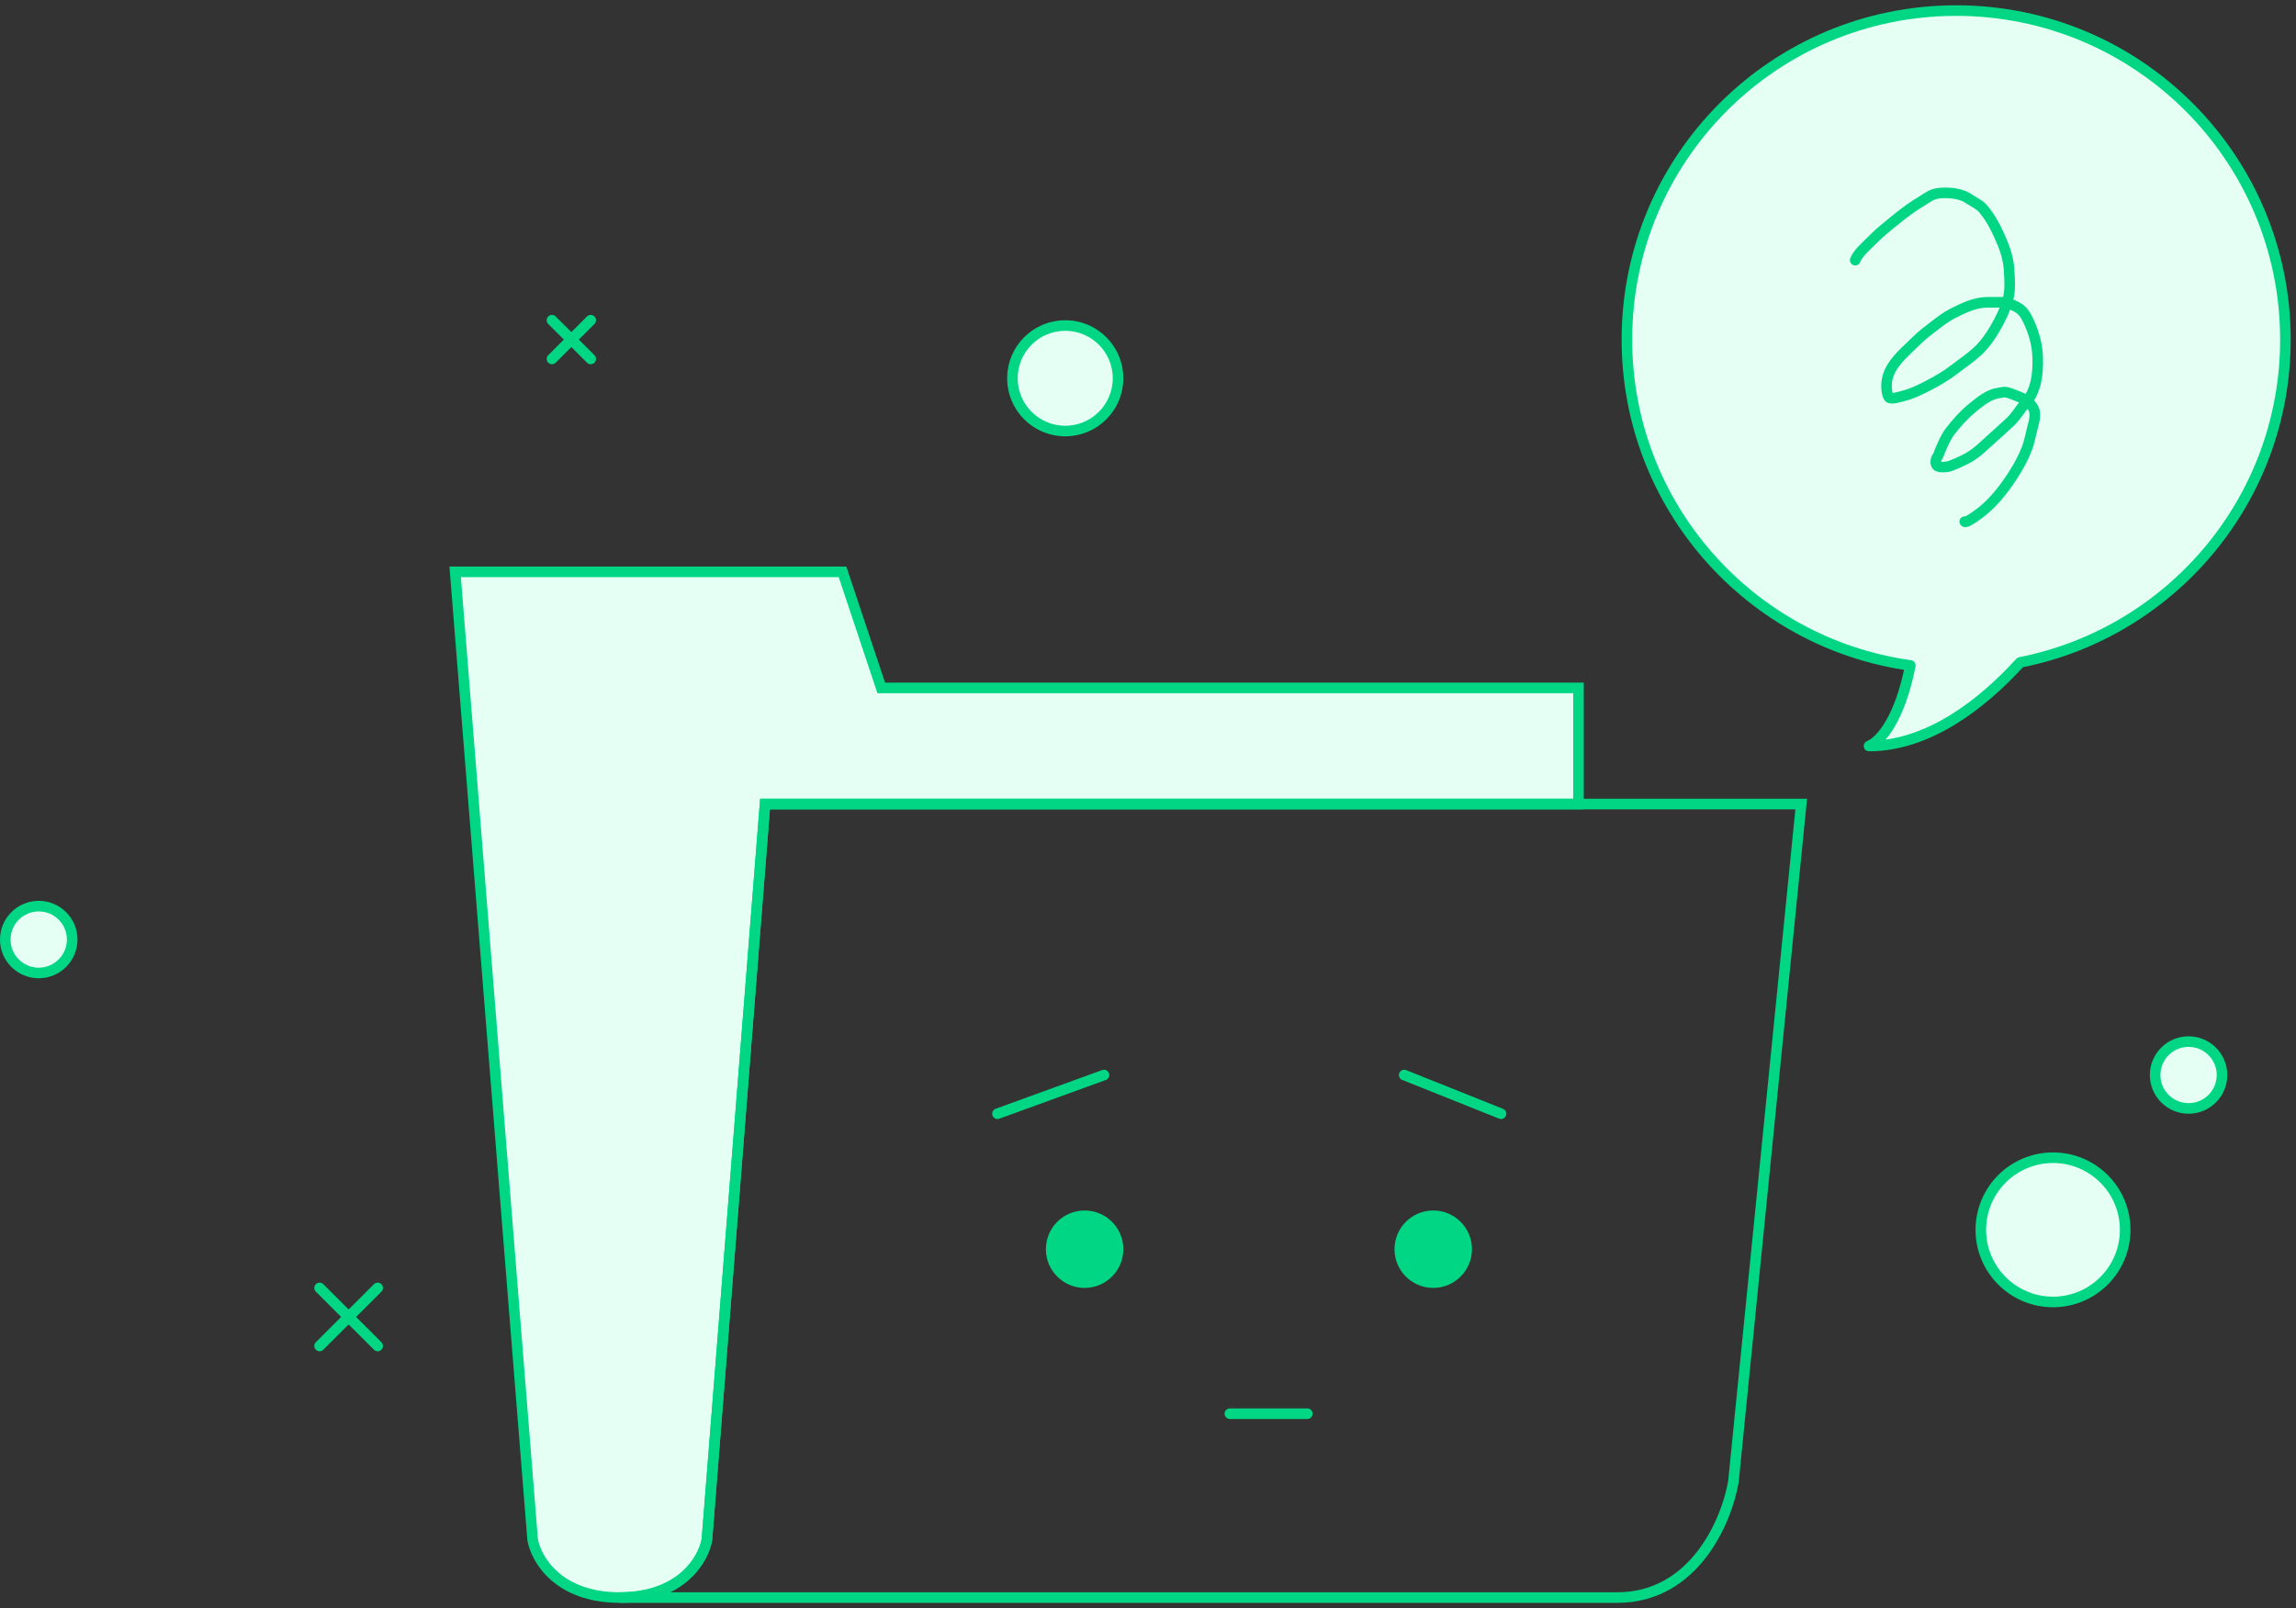<svg width="217" height="152" viewBox="0 0 217 152" fill="none" xmlns="http://www.w3.org/2000/svg">
<rect x="0" y="0" width="217" height="152" fill="#333333" stroke="none"/>
<path d="M79.628 54.048H43.018L50.34 145.511C50.645 147.34 52.719 150.999 58.577 150.999C64.435 150.999 66.509 147.34 66.814 145.511L72.306 75.999H149.187V65.023H83.289L79.628 54.048Z" fill="#e5fff5" stroke="#01D684"/>
<path d="M72.305 76H170.237L163.831 140.024C163.221 143.683 160.17 151 152.848 151H58.576C64.434 151 66.509 147.341 66.814 145.512L72.305 76Z" stroke="#01D684"/>
<ellipse cx="102.509" cy="118.073" rx="3.661" ry="3.659" fill="#01d684"/>
<path d="M105.669 35.755C105.669 38.509 103.435 40.742 100.678 40.742C97.921 40.742 95.686 38.509 95.686 35.755C95.686 33 97.921 30.767 100.678 30.767C103.435 30.767 105.669 33 105.669 35.755Z" fill="#e5fff5" stroke="#01D684"/>
<path d="M200.856 116.243C200.856 120.008 197.802 123.06 194.034 123.06C190.266 123.06 187.212 120.008 187.212 116.243C187.212 112.478 190.266 109.426 194.034 109.426C197.802 109.426 200.856 112.478 200.856 116.243Z" fill="#e5fff5" stroke="#01D684"/>
<path d="M210.008 101.61C210.008 103.354 208.593 104.768 206.847 104.768C205.101 104.768 203.686 103.354 203.686 101.61C203.686 99.866 205.101 98.451 206.847 98.451C208.593 98.451 210.008 99.866 210.008 101.61Z" fill="#e5fff5" stroke="#01D684"/>
<path d="M6.822 88.806C6.822 90.55 5.407 91.964 3.661 91.964C1.915 91.964 0.5 90.55 0.5 88.806C0.5 87.062 1.915 85.647 3.661 85.647C5.407 85.647 6.822 87.062 6.822 88.806Z" fill="#e5fff5" stroke="#01D684"/>
<ellipse cx="135.458" cy="118.073" rx="3.661" ry="3.659" fill="#01d684"/>
<path d="M94.271 105.27L104.339 101.611" stroke="#01D684" stroke-linecap="round"/>
<path d="M30.204 127.221L35.695 121.733" stroke="#01D684" stroke-linecap="round"/>
<path d="M30.204 121.733L35.695 127.221" stroke="#01D684" stroke-linecap="round"/>
<path d="M52.169 33.925L55.83 30.267" stroke="#01D684" stroke-linecap="round"/>
<path d="M52.169 30.267L55.83 33.925" stroke="#01D684" stroke-linecap="round"/>
<path d="M132.712 101.611L141.865 105.27" stroke="#01D684" stroke-linecap="round"/>
<path d="M116.237 133.622H123.559" stroke="#01D684" stroke-linecap="round"/>
<path fill-rule="evenodd" clip-rule="evenodd" d="M190.933 62.607C205.223 59.793 216 47.203 216 32.097C216 14.923 202.068 1 184.881 1C167.695 1 153.763 14.923 153.763 32.097C153.763 47.803 165.414 60.79 180.549 62.896C179.563 67.974 177.722 70.081 176.644 70.512C182.155 70.512 187.235 66.673 190.933 62.607Z" fill="#e5fff5"/>
<path d="M190.933 62.607L190.837 62.117C190.732 62.138 190.636 62.191 190.564 62.271L190.933 62.607ZM180.549 62.896L181.04 62.992C181.066 62.857 181.036 62.717 180.956 62.605C180.877 62.494 180.754 62.42 180.618 62.401L180.549 62.896ZM176.644 70.512L176.458 70.048C176.235 70.137 176.107 70.371 176.153 70.607C176.198 70.842 176.404 71.012 176.644 71.012V70.512ZM215.5 32.097C215.5 46.959 204.897 59.347 190.837 62.117L191.03 63.098C205.549 60.238 216.5 47.447 216.5 32.097H215.5ZM184.881 1.5C201.792 1.5 215.5 15.199 215.5 32.097H216.5C216.5 14.646 202.344 0.5 184.881 0.5V1.5ZM154.263 32.097C154.263 15.199 167.971 1.5 184.881 1.5V0.5C167.419 0.5 153.263 14.646 153.263 32.097H154.263ZM180.618 62.401C165.726 60.328 154.263 47.55 154.263 32.097H153.263C153.263 48.056 165.101 61.251 180.481 63.391L180.618 62.401ZM180.059 62.801C179.574 65.297 178.884 67.037 178.201 68.192C177.509 69.362 176.852 69.891 176.458 70.048L176.829 70.977C177.514 70.703 178.316 69.962 179.062 68.701C179.815 67.425 180.539 65.573 181.04 62.992L180.059 62.801ZM176.644 71.012C182.376 71.012 187.582 67.034 191.303 62.944L190.564 62.271C186.888 66.312 181.935 70.012 176.644 70.012V71.012Z" fill="#01d684"/>
<path d="M175.341 24.59C175.58 24.004 176.129 23.494 176.578 23.06C177.04 22.614 177.476 22.157 177.973 21.746C179.107 20.81 180.265 19.82 181.534 19.07C181.953 18.823 182.349 18.491 182.821 18.353C183.152 18.256 183.502 18.229 183.845 18.229C184.452 18.229 184.939 18.287 185.518 18.496C185.792 18.594 186.051 18.765 186.296 18.919C186.666 19.154 187.133 19.387 187.419 19.723C188.04 20.453 188.495 21.266 188.895 22.137C189.394 23.223 189.806 24.276 189.881 25.48C189.938 26.407 190.025 27.41 189.773 28.312C189.493 29.311 189.038 30.232 188.515 31.123C188.076 31.87 187.531 32.624 186.892 33.217C186.221 33.84 185.449 34.341 184.727 34.903C183.974 35.49 183.171 35.956 182.327 36.4C181.488 36.841 180.689 37.228 179.763 37.457C179.548 37.511 178.698 37.784 178.524 37.552C178.367 37.342 178.326 36.962 178.308 36.707C178.256 35.957 178.459 35.274 178.864 34.641C179.471 33.692 180.377 32.95 181.172 32.164C181.689 31.654 182.238 31.245 182.813 30.805C183.362 30.386 183.906 29.954 184.525 29.64C185.534 29.126 186.671 28.571 187.829 28.571C188.299 28.571 188.768 28.571 189.238 28.571C189.689 28.571 190.201 28.803 190.596 29.011C191.138 29.296 191.4 29.69 191.657 30.222C192.207 31.364 192.554 32.541 192.588 33.818C192.627 35.284 192.473 36.92 191.452 38.072C190.943 38.646 190.552 39.348 189.994 39.874C189.497 40.343 188.985 40.811 188.471 41.261C187.623 42.004 186.871 42.831 185.858 43.357C185.336 43.628 184.831 43.854 184.271 44.061C184.024 44.152 183.231 44.227 183.046 43.988C182.893 43.792 182.947 43.39 183.091 43.214C183.222 43.054 183.274 42.783 183.359 42.593C183.631 41.984 183.898 41.309 184.309 40.775C184.941 39.954 185.633 39.181 186.441 38.528C187.127 37.975 187.947 37.282 188.849 37.155C189.108 37.119 189.384 37.017 189.648 37.08C190.021 37.167 190.387 37.333 190.744 37.468C191.305 37.68 191.798 37.993 192.126 38.501C192.511 39.095 192.216 39.955 192.062 40.557C191.903 41.173 191.798 41.791 191.57 42.389C191.231 43.279 190.75 44.154 190.231 44.951C189.27 46.428 188.142 47.85 186.657 48.83C186.569 48.889 185.769 49.461 185.691 49.305" stroke="#01D684" stroke-linecap="round" stroke-linejoin="round"/>
</svg>
